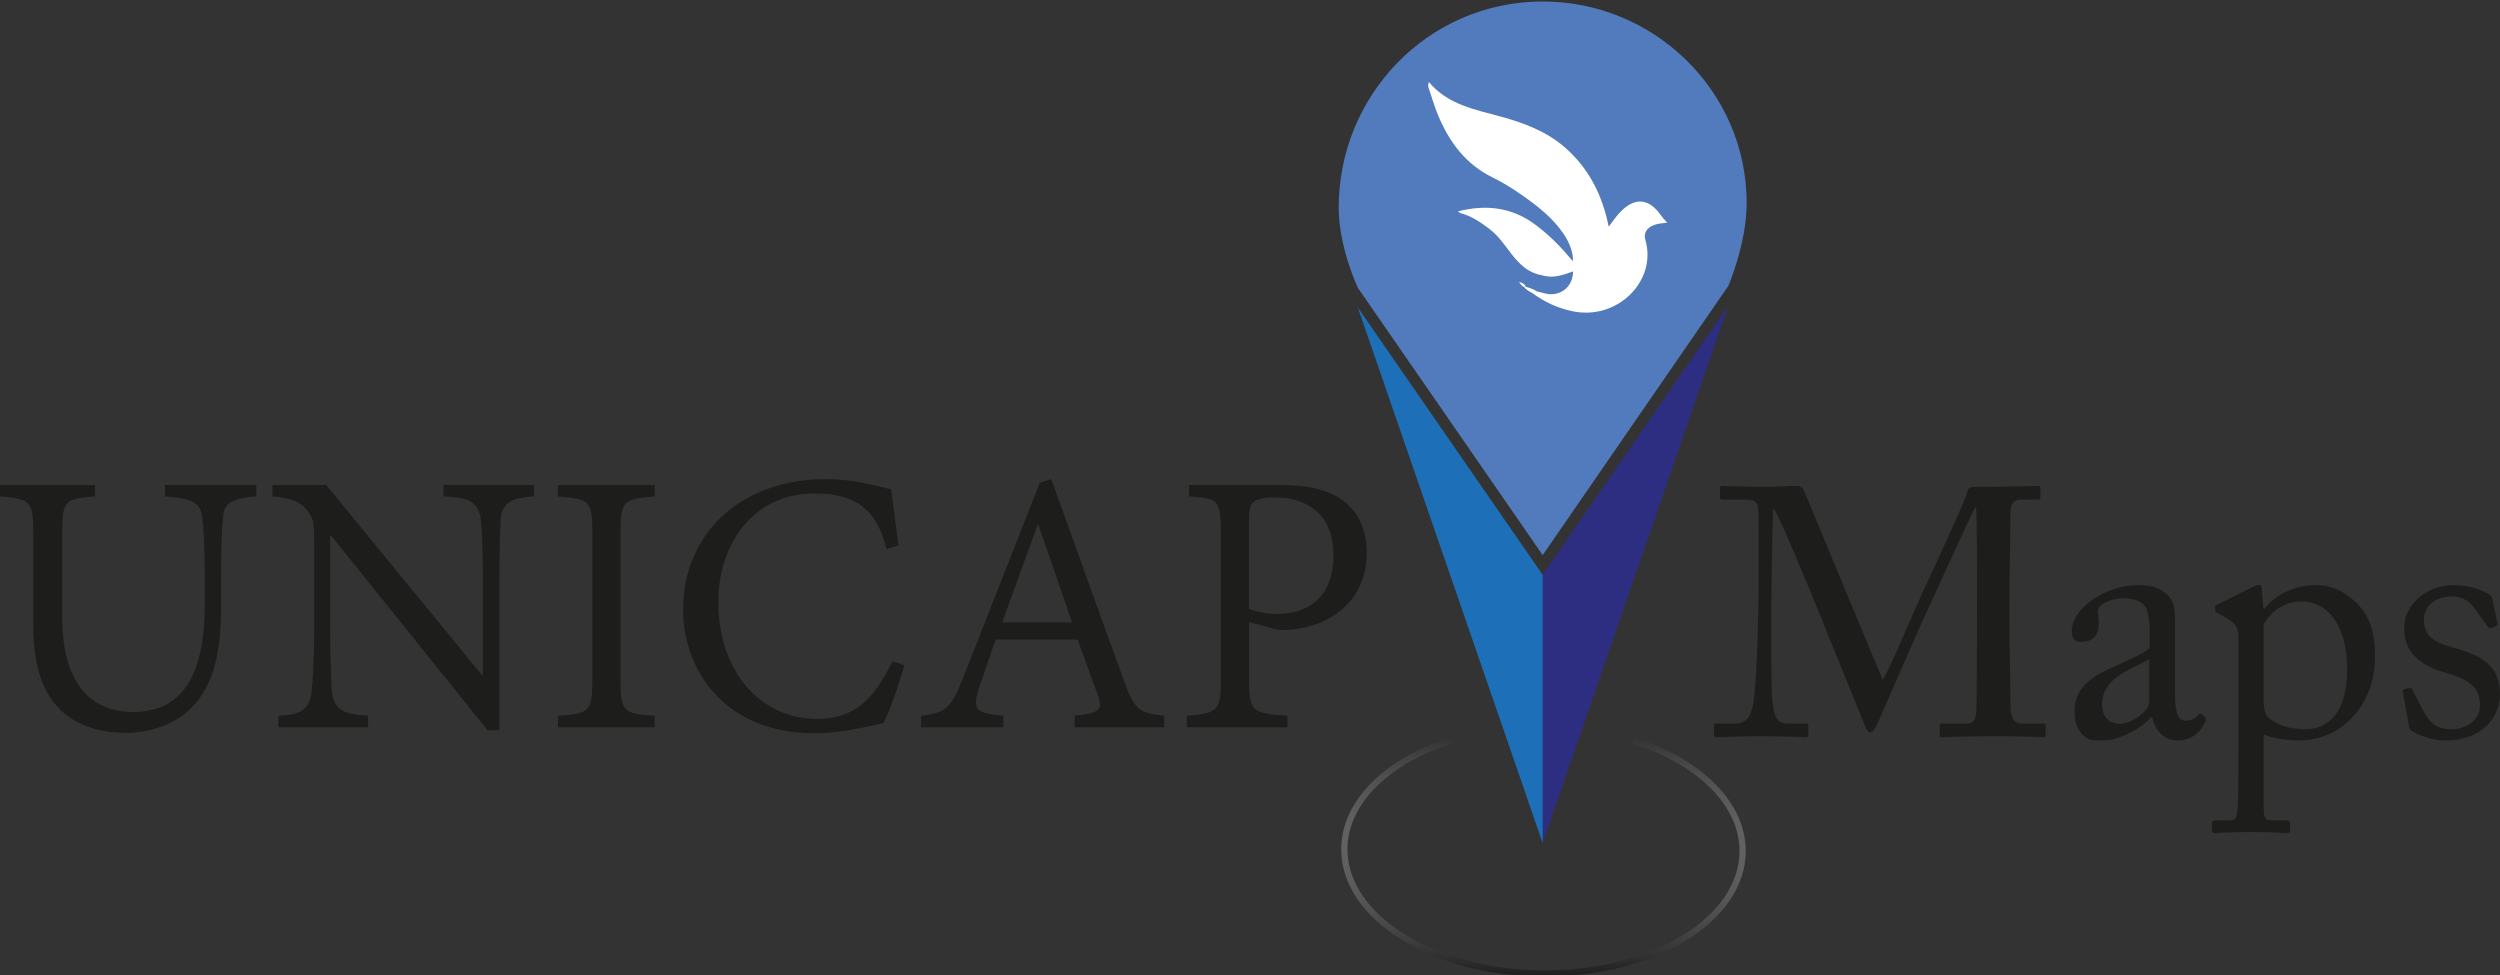 <?xml version="1.0" encoding="utf-8"?>
<!-- Generator: Adobe Illustrator 16.0.0, SVG Export Plug-In . SVG Version: 6.00 Build 0)  -->
<!DOCTYPE svg PUBLIC "-//W3C//DTD SVG 1.1//EN" "http://www.w3.org/Graphics/SVG/1.1/DTD/svg11.dtd">
<svg version="1.1" id="Layer_1" xmlns="http://www.w3.org/2000/svg" xmlns:xlink="http://www.w3.org/1999/xlink" x="0px" y="0px"
	 width="400px" height="156px" viewBox="0 0 400 156" enable-background="new 0 0 400 156" xml:space="preserve">
<rect x="0" y="0" width="400" height="156" fill="#333333" stroke="none"/>
<g>
	<g>
		<path fill="#1D1D1B" d="M41.009,79.427c-3.622,0.284-5.165,0.914-5.323,3.308c-0.189,1.7-0.315,4.347-0.315,10.173v4.158
			c0,7.308-1.166,12.473-4.599,16.033c-2.803,2.929-6.898,4.157-10.772,4.157c-3.338,0-6.709-0.819-9.417-2.867
			c-3.433-2.739-5.26-7.212-5.26-14.332V85.19c0-5.07-0.473-5.323-5.323-5.764V77.6h15.213v1.827c-4.787,0.346-5.26,0.63-5.26,5.764
			v13.513c0,10.426,4.378,15.213,11.402,15.213c8.346,0,11.402-6.739,11.402-17.197v-3.904c0-5.733-0.189-8.315-0.41-10.175
			c-0.346-2.299-1.638-2.867-5.953-3.213V77.6h14.615V79.427z"/>
		<path fill="#1D1D1B" d="M85.452,79.427c-3.37,0.158-4.977,0.914-5.323,3.37c-0.095,1.827-0.22,4.505-0.22,10.237v23.813h-1.89
			L52.947,85.664h-0.125v14.866c0,5.387,0.188,8.283,0.251,10.048c0.41,3.056,1.858,3.685,5.827,3.937v1.858H44.537v-1.858
			c3.433-0.126,4.945-0.881,5.323-3.811c0.157-1.891,0.41-4.787,0.41-10.174V87.428c0-4.378-0.126-4.378-1.197-5.859
			c-1.229-1.448-2.615-1.857-5.481-2.142V77.6h8.599l24.915,30.396h0.157V93.034c0-5.732-0.157-8.41-0.347-9.984
			c-0.409-2.709-1.858-3.465-5.953-3.623V77.6h14.489V79.427z"/>
		<path fill="#1D1D1B" d="M89.263,116.373v-1.858c4.977-0.315,5.512-0.599,5.512-5.701V85.097c0-5.04-0.535-5.26-5.512-5.67V77.6
			h15.497v1.827c-4.914,0.41-5.48,0.63-5.48,5.67v23.717c0,5.166,0.566,5.386,5.48,5.701v1.858H89.263z"/>
		<path fill="#1D1D1B" d="M144.699,106.42c-0.788,2.931-2.362,7.37-3.339,9.261c-1.764,0.409-6.614,1.637-11.119,1.637
			c-14.458,0-20.946-10.362-20.946-19.716c0-12.632,9.701-20.947,22.804-20.947c4.819,0,8.788,1.292,10.488,1.638
			c0.41,3.464,0.819,5.857,1.166,9.009l-1.921,0.535c-1.48-6.08-4.693-8.882-11.465-8.882c-10.079,0-15.434,8.347-15.434,17.354
			c0,11.183,6.772,18.71,15.78,18.71c6.016,0,9.008-3.023,12.095-9.229L144.699,106.42z"/>
		<path fill="#1D1D1B" d="M171.944,116.373v-1.858c4.032-0.472,4.504-0.881,3.748-3.181l-3.276-9.009h-13.103
			c-0.882,2.426-1.638,4.852-2.52,7.308c-1.354,4.001-0.756,4.473,3.748,4.882v1.858h-13.166v-1.858
			c3.842-0.535,4.662-0.818,6.771-6.204l12.221-31.057l1.827-0.599c3.623,9.954,7.843,21.891,11.56,32.001
			c1.701,4.978,2.583,5.481,6.52,5.858v1.858H171.944z M166.148,83.963h-0.126c-1.921,5.26-3.812,10.552-5.67,15.623h11.182
			L166.148,83.963z"/>
		<path fill="#1D1D1B" d="M204.92,77.6c4.098,0,7.559,0.693,10.02,2.521c2.171,1.701,3.746,4.379,3.746,8.283
			c0,7.749-5.796,11.592-11.527,12.283c-0.945,0.127-2.112,0.127-2.803,0.064l-4.505-1.229v9.292c0,5.103,0.567,5.324,6.144,5.701
			v1.858h-16.097v-1.858c4.914-0.377,5.448-0.818,5.448-5.701V85.129c0-5.262-0.597-5.418-5.1-5.702V77.6H204.92z M199.85,97.412
			c0.819,0.315,2.52,0.819,4.599,0.819c4.221,0,8.912-2.143,8.912-9.449c0-6.331-4.092-9.197-9.323-9.197
			c-1.731,0-3.15,0.347-3.495,0.756c-0.537,0.472-0.693,1.165-0.693,2.865V97.412z"/>
	</g>
	<g>
		<path fill="#1D1D1B" d="M301.225,108.78c0.79-0.847,6.424-14.312,6.874-15.044c0.396-0.788,6.536-14.03,6.705-15.159
			c0.112-0.619,0.733-0.676,1.298-0.676c7.493,0,9.409-0.169,10.027-0.169c0.283,0,0.339,0.169,0.339,0.395v1.295
			c0,0.338-0.056,0.507-0.45,0.507h-2.479c-1.691,0-1.86,1.017-1.86,2.312c0,1.635-0.168,9.692-0.168,13.467v3.944
			c0,2.817,0.168,11.945,0.168,13.073c0,2.141,0.508,3.042,1.917,3.042h3.324c0.339,0,0.394,0.169,0.394,0.396v1.295
			c0,0.337-0.055,0.507-0.507,0.507c-0.677,0-1.69-0.17-7.889-0.17c-5.184,0-7.381,0.17-8.114,0.17c-0.394,0-0.45-0.17-0.45-0.507
			v-1.295c0-0.283,0.057-0.396,0.45-0.396h3.832c0.959,0,1.467-0.337,1.579-2.028c0.057-0.676,0.11-10.479,0.11-14.65v-3.606
			c0-3.718,0-13.748-0.168-14.255h-0.112c-0.564,0.732-8.565,18.479-8.848,19.044c-0.338,0.677-6.591,15.043-6.817,15.552
			s-0.676,1.354-1.125,1.354c-0.34,0-0.622-0.452-0.846-1.014l-7.664-18.879c-1.07-2.589-6.199-15.212-6.986-15.889
			c-0.227,0.789-0.339,15.044-0.339,15.721c0,0.676-0.056,12.565,0.112,14.538c0.283,3.212,0.791,4.113,2.592,4.113h2.818
			c0.339,0,0.393,0.169,0.393,0.396v1.406c0,0.226-0.054,0.396-0.507,0.396c-0.618,0-2.14-0.17-6.817-0.17
			c-4.789,0-6.762,0.17-7.27,0.17c-0.449,0-0.506-0.057-0.506-0.507v-1.353c0-0.169,0.057-0.338,0.338-0.338h2.986
			c2.143,0,2.65-1.465,2.987-3.38c0.677-4.001,0.845-18.426,0.845-19.439c0-0.791,0-9.298-0.057-10.934
			c-0.057-1.295,0-2.085-2.311-2.085h-3.436c-0.34,0-0.395-0.169-0.395-0.394V78.07c0-0.168,0.055-0.338,0.395-0.338
			c0.563,0,2.084,0.169,6.872,0.169c2.649,0,4.116-0.169,4.792-0.169c0.845,0,1.182,0.227,1.465,0.959L301.225,108.78z"/>
		<path fill="#1D1D1B" d="M349.683,115.314c0.901,0,1.69-0.448,1.971-0.844c0.227-0.281,0.339-0.393,0.564-0.224l0.563,0.449
			c0.17,0.17,0.281,0.45-0.057,1.014c-0.449,0.846-1.521,2.763-4.395,2.763c-2.028,0-3.493-1.465-4.001-3.776h-0.112
			c-1.183,1.409-3.044,2.593-5.579,3.438c-1.071,0.339-2.085,0.339-3.322,0.339c-1.354,0-3.383-1.126-3.383-4.679
			c0-2.592,1.184-4.843,5.634-6.817c2.537-1.126,5.468-2.479,6.367-3.269v-3.605c-0.111-0.957-0.168-2.423-0.787-3.155
			c-0.619-0.73-1.747-1.239-3.381-1.239c-1.128,0-2.875,0.451-3.662,1.184c-0.788,0.73-0.282,1.578-0.282,2.592
			c0,1.972-0.675,3.212-2.986,3.212c-0.902,0-1.353-0.508-1.353-1.805c0-1.802,1.579-3.943,3.888-5.296
			c2.365-1.41,4.34-1.972,6.874-1.972c2.649,0,3.721,0.788,4.509,1.521c1.183,1.184,1.24,2.479,1.24,4.002v11.945
			C347.993,114.303,348.669,115.314,349.683,115.314z M343.88,105.399c-2.029,1.521-7.551,2.648-7.551,7.326
			c0,2.083,1.237,3.098,2.93,3.098c1.633,0,4.621-1.972,4.621-3.493V105.399z"/>
		<path fill="#1D1D1B" d="M358.135,101.85c0-1.353-0.395-2.143-2.028-3.042l-1.297-0.732c-0.395-0.169-0.395-0.338-0.395-0.508
			v-0.451c0-0.169,0.114-0.281,0.395-0.394l5.41-2.707c0.45-0.223,0.9-0.449,1.296-0.449c0.281,0,0.395,0.281,0.395,1.129
			l0.227,2.703h0.168c1.521-1.973,4.451-3.775,8.228-3.775c2.873,0,4.788,1.241,6.422,2.762c2.143,2.14,3.042,4.451,3.042,8.79
			c0,7.382-5.128,13.298-12.171,13.298c-1.521,0-3.887-0.227-5.635-0.957v11.886c0,1.579,0.396,1.862,1.24,1.862h2.48
			c0.451,0,0.508,0.223,0.508,0.562v0.959c0,0.339-0.114,0.508-0.508,0.508c-0.283,0-2.199-0.169-5.806-0.169
			c-3.268,0-5.239,0.169-5.69,0.169c-0.394,0-0.507-0.169-0.507-0.508v-1.014c0-0.284,0.113-0.507,0.675-0.507h2.199
			c0.958,0,1.069-0.564,1.184-1.409c0.169-1.24,0.169-4.282,0.169-9.805V101.85z M362.19,112.162c0,1.239,0.114,2.253,1.184,2.984
			c1.578,1.128,3.325,1.522,5.635,1.522c3.213,0,6.536-2.422,6.536-9.41c0-7.89-3.55-11.042-7.324-11.042
			c-2.366,0-4.678,1.351-6.03,3.605V112.162z"/>
		<path fill="#1D1D1B" d="M385.744,116.838c-0.282-0.169-0.282-0.506-0.338-0.789l-0.958-5.354c-0.056-0.281,0.112-0.393,0.337-0.45
			l0.733-0.168c0.226-0.059,0.395,0.056,0.507,0.337l1.409,2.762c1.126,2.086,1.916,3.493,4.901,3.493
			c1.973,0,4.451-1.185,4.451-3.832c0-2.534-1.238-4-5.466-5.184c-3.323-0.957-6.648-2.704-6.648-7.156
			c0-3.888,3.664-6.874,7.889-6.874c2.704,0,4.17,0.677,5.185,1.184c0.845,0.395,0.957,0.676,1.014,1.015l0.845,3.943
			c0,0.227-0.112,0.396-0.395,0.507l-0.676,0.226c-0.227,0.056-0.338,0-0.507-0.281l-1.916-2.594
			c-0.677-1.068-1.748-2.196-3.945-2.196c-2.14,0-4.337,1.297-4.337,3.72c0,3.269,2.647,3.888,5.408,4.676
			c4.113,1.183,6.706,2.875,6.763,7.213c-0.057,4.564-3.774,7.438-8.564,7.438C388.675,118.473,386.421,117.347,385.744,116.838z"/>
	</g>
	<linearGradient id="SVGID_1_" gradientUnits="userSpaceOnUse" x1="246.958" y1="117.996" x2="246.958" y2="156.26">
		<stop  offset="0" style="stop-color:#FFFFFF;stop-opacity:0"/>
		<stop  offset="1" style="stop-color:#1D1D1B"/>
	</linearGradient>
	<path fill="none" stroke="url(#SVGID_1_)" stroke-miterlimit="10" d="M261.318,118.473c10.43,3.312,17.559,10.055,17.502,17.784
		c-0.078,10.897-14.407,19.629-32.004,19.502c-17.598-0.127-31.799-9.063-31.721-19.96c0.055-7.549,6.946-14.058,17.025-17.304"/>
	<g>
		<polygon fill="#2D2E82" points="246.83,91.979 246.83,134.904 276.532,48.901 		"/>
		<polygon fill="#1D70B7" points="246.83,91.979 246.83,134.904 217.256,49.207 		"/>
		<path fill="#517BBD" d="M276.532,45.74c0,0,2.933-6.754,2.933-13.243c0-18.025-14.992-32.464-33.016-32.255
			c-18.023,0.21-32.256,14.99-32.256,33.015c0,6.29,3.063,12.789,3.063,12.789l29.574,42.773L276.532,45.74z"/>
		<g>
			<path fill="#FFFFFF" d="M245.953,46.648c0.713,0.111,1.375,0.42,2.121,0.428c2.068,0.02,3.576-1.452,3.623-3.649
				c-1.639,0.582-3.271,1.18-5.028,0.595c0.534-0.425,1.161-0.068,1.466-0.162c-0.307,0.07-0.928-0.255-1.461,0.164
				c-2.187-0.352-3.614-1.813-4.88-3.443c-1.081-1.393-2.054-2.867-3.484-3.947c-1.409-1.066-2.849-2.07-4.597-2.519
				c-0.135-0.035-0.246-0.162-0.444-0.297c4.416-1.118,8.485-0.692,12.198,1.995c2.336,1.69,4.321,3.741,6.192,5.975
				c0.103-1.178-0.452-2.84-1.474-4.356c-1.775-2.637-4.254-4.525-6.816-6.313c-1.446-1.01-2.947-1.939-4.533-2.713
				c-4.318-2.11-6.964-5.686-8.754-9.99c-0.59-1.419-1.016-2.905-1.506-4.365c-0.086-0.26-0.102-0.537,0.053-0.922
				c2.998,3.612,7.315,4.375,11.451,5.51c3.797,1.042,7.431,2.398,10.434,5.063c3.752,3.327,5.866,7.558,6.879,12.564
				c0.619-0.807,1.131-1.577,1.761-2.25c2.353-2.508,4.66-2.353,6.606,0.457c0.266,0.382,0.607,0.712,0.988,1.152
				c-0.74,0.093-1.447,0.125-2.107,0.378c-1.15,0.44-1.717,1.265-1.374,2.436c1.869,6.394-4.4,12.921-11.739,11.347
				c-2.342-0.501-4.453-1.484-6.369-2.905C245.266,46.257,245.66,46.628,245.953,46.648z"/>
			<path fill="#FFFFFF" d="M245.953,46.648c-0.274,0.044-0.598-0.083-0.795,0.231c-0.497-0.252-0.975-0.529-1.33-0.973
				c0.078-0.086,0.166-0.097,0.264-0.034C244.742,46.061,245.383,46.27,245.953,46.648z"/>
			<path fill="#FFFFFF" d="M244.092,45.872c-0.088,0.011-0.176,0.022-0.264,0.034c-0.289-0.162-0.545-0.354-0.775-0.815
				C243.572,45.305,243.978,45.383,244.092,45.872z"/>
			<path fill="#FFFFFF" d="M246.674,44.023c0.056-0.372,0.323-0.409,0.622-0.393c0.637,0.034,1.285-0.086,1.919,0.182
				c-0.825,0.318-1.699,0.125-2.546,0.208L246.674,44.023z"/>
		</g>
	</g>
</g>
<g>
</g>
<g>
</g>
<g>
</g>
<g>
</g>
<g>
</g>
<g>
</g>
<g>
</g>
<g>
</g>
<g>
</g>
<g>
</g>
<g>
</g>
<g>
</g>
<g>
</g>
<g>
</g>
<g>
</g>
</svg>
